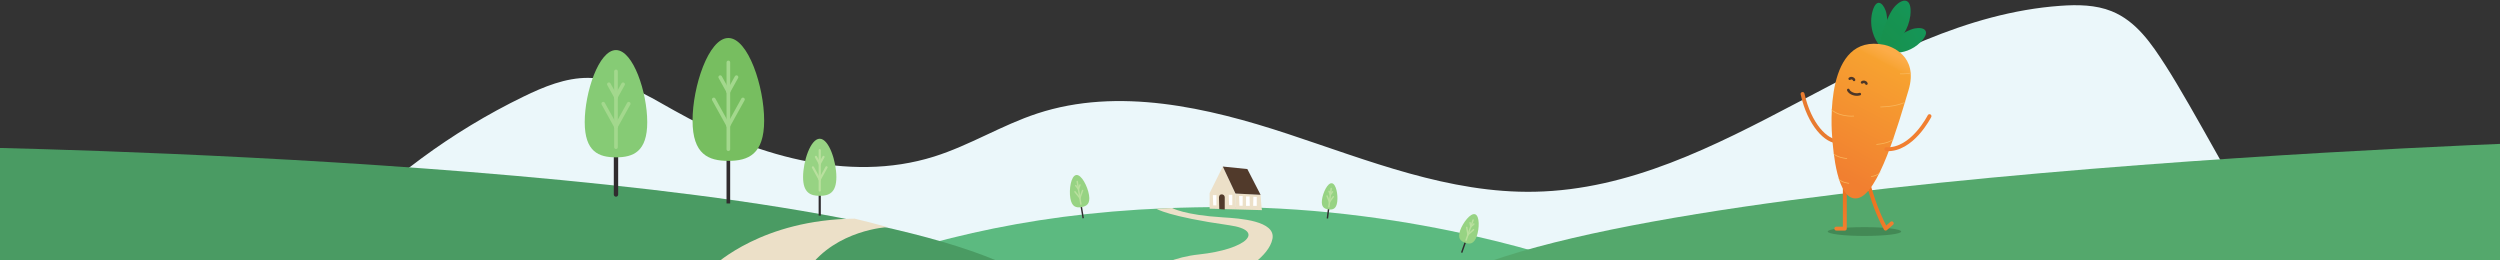 <?xml version="1.0" encoding="UTF-8"?>
<svg width="1920px" height="200px" viewBox="0 0 1920 200" version="1.1" xmlns="http://www.w3.org/2000/svg" xmlns:xlink="http://www.w3.org/1999/xlink">
    <rect x="0" y="0" width="1920" height="200" fill="#333333" stroke="none"/>
    <!-- Generator: Sketch 61.1 (89650) - https://sketch.com -->
    <title>illu-web</title>
    <desc>Created with Sketch.</desc>
    <defs>
        <linearGradient x1="105.824%" y1="49.992%" x2="-5.795%" y2="49.992%" id="linearGradient-1">
            <stop stop-color="#F17F30" offset="0%"></stop>
            <stop stop-color="#ED711D" offset="97%"></stop>
        </linearGradient>
        <linearGradient x1="-19934.699%" y1="103.326%" x2="-19934.699%" y2="-3.326%" id="linearGradient-2">
            <stop stop-color="#F17F30" offset="0%"></stop>
            <stop stop-color="#ED711D" offset="97%"></stop>
        </linearGradient>
        <linearGradient x1="10.454%" y1="74.829%" x2="101.161%" y2="41.907%" id="linearGradient-3">
            <stop stop-color="#17914E" offset="0%"></stop>
            <stop stop-color="#159658" offset="100%"></stop>
        </linearGradient>
        <linearGradient x1="45.692%" y1="91.368%" x2="57.099%" y2="7.489%" id="linearGradient-4">
            <stop stop-color="#17914E" offset="0%"></stop>
            <stop stop-color="#159658" offset="100%"></stop>
        </linearGradient>
        <linearGradient x1="28.602%" y1="85.374%" x2="73.09%" y2="4.834%" id="linearGradient-5">
            <stop stop-color="#17914E" offset="0%"></stop>
            <stop stop-color="#169352" offset="64%"></stop>
            <stop stop-color="#159658" offset="100%"></stop>
        </linearGradient>
        <linearGradient x1="34.475%" y1="89.433%" x2="59.411%" y2="5.14%" id="linearGradient-6">
            <stop stop-color="#F17F30" offset="0%"></stop>
            <stop stop-color="#F7A230" offset="87%"></stop>
            <stop stop-color="#F8A537" offset="89%"></stop>
            <stop stop-color="#FCAC48" offset="96%"></stop>
        </linearGradient>
        <path d="M40.829,0.889 C45.808,1.899 67.465,9.152 59.429,35.788 C51.394,62.424 36.465,115.448 20.39,118.68 C4.314,121.913 1.562,80.802 0.875,72.757 C0.188,64.712 -5.327,-8.525 40.829,0.889 Z" id="path-7"></path>
    </defs>
    <g id="Symbols" stroke="none" stroke-width="1" fill="none" fill-rule="evenodd">
        <g id="Footer-Web-v3" transform="translate(0, -180)">
            <g id="Footer">
                <g id="illu-web" transform="translate(-29, 180)">
                    <path d="M296.1,241.679 C253.305,251.681 271.878,243.39 232.008,226.352 C215.868,219.459 199.373,199.609 213.139,188.943 C218.669,184.661 226.531,184.797 233.678,184.418 C279.859,181.836 316.272,148.489 352.684,121.603 C377.279,103.449 403.487,87.59 430.98,74.227 C446.593,66.635 463.313,59.677 480.85,59.801 C504.959,59.967 526.185,73.262 546.736,84.822 C606.464,118.435 679.84,141.164 746.472,120.212 C773.873,111.595 798.355,96.109 825.632,87.155 C887.835,66.736 956.285,82.447 1018.055,102.842 C1079.826,123.238 1141.994,148.608 1207.744,147.258 C1352.624,144.35 1466.746,14.912 1611.288,4.465 C1624.634,3.5 1638.488,3.666 1650.726,8.611 C1669.673,16.227 1681.408,33.655 1692.006,50.113 C1713.048,82.749 1749.976,153.375 1771,186.006 L296.1,241.679 Z" id="Path" fill="#EBF7FA" fill-rule="nonzero"></path>
                    <g id="coline-2" transform="translate(682.726, 127.037)">
                        <path d="M557.972,76.457 C557.972,76.457 437.609,32.182 287.207,32 C162.094,31.856 80.008,51.701 0,78.361 C0,78.361 487.064,205.428 496.836,200.881 C506.608,196.334 596.449,91.011 584.993,87.951 C573.536,84.892 557.972,76.457 557.972,76.457 Z" id="Path" fill="#5CBA80" fill-rule="nonzero"></path>
                        <path d="M209.699,97.708 C211.315,95.063 230.307,72.286 267.08,68.37 C303.854,64.454 318.526,49.934 290.513,45.975 C243.034,39.233 234.341,33.265 234.341,33.265 L246.449,32.708 C246.449,32.708 255.665,38.107 285.768,39.923 C298.307,40.673 326.235,42.537 323.514,56.422 C320.792,70.307 299.82,81.384 299.82,81.384 C299.82,81.384 280.021,81.65 279.213,81.517 C278.405,81.384 209.699,97.708 209.699,97.708 Z" id="Path" fill="#ECE0C8" fill-rule="nonzero"></path>
                        <g id="maison" transform="translate(275.254, 0.865)" fill-rule="nonzero">
                            <polygon id="Path" fill="#ECE0C8" points="-2.3625546e-13 32.368 -2.3625546e-13 20.389 10.136 -1.42108547e-14 19.873 20.737 20.267 32.929"></polygon>
                            <path d="M40.211,33.489 C39.919,33.07 39.156,21.722 39.156,21.722 L19.873,20.737 L20.267,32.929 L40.211,33.489 Z" id="Path" fill="#ECE0C8"></path>
                            <path d="M7.419,32.681 L7.197,23.707 C7.197,23.707 7.197,21.373 9.288,21.373 C9.901,21.346 10.498,21.571 10.939,21.997 C11.381,22.423 11.627,23.012 11.621,23.626 L11.621,33.035 L7.419,32.681 Z" id="Path" fill="#513A2B"></path>
                            <polygon id="Path" fill="#513A2B" points="28.984 1.929 10.136 2.66453526e-14 19.873 20.737 39.156 21.722"></polygon>
                            <polygon id="Path" fill="#FFFFFF" points="14.98 29.626 17.439 29.626 17.439 21.722 14.697 21.722"></polygon>
                            <polygon id="Path" fill="#FFFFFF" points="22.924 30.101 25.383 30.101 25.383 22.646 22.641 22.646"></polygon>
                            <polygon id="Path" fill="#FFFFFF" points="33.621 23.202 36.196 23.328 36.196 30.212 33.454 30.212"></polygon>
                            <polygon id="Path" fill="#FFFFFF" points="27.969 30.212 30.863 30.212 30.712 22.979 27.969 22.979"></polygon>
                            <polygon id="Path" fill="#FFFFFF" points="2.773 29.848 5.237 29.848 5.237 21.944 2.495 21.944"></polygon>
                        </g>
                        <g id="arbre" transform="translate(167.945, 7.353)">
                            <line x1="8.532" y1="22.83" x2="10.224" y2="33.219" id="Path" stroke="#302C2E" stroke-width="1.12"></line>
                            <path d="M14.704,15.421 C15.81,22.229 12.8,24.032 8.835,24.678 C4.871,25.325 1.447,24.562 0.341,17.754 C-0.765,10.946 0.846,0.679 4.83,0.032 C8.815,-0.614 13.598,8.618 14.704,15.421 Z" id="Path" fill="#97D383" fill-rule="nonzero"></path>
                            <line x1="5.633" y1="4.977" x2="8.462" y2="22.385" id="Path" stroke="#B9E09E" stroke-width="1.12" stroke-linecap="round" stroke-linejoin="round"></line>
                            <line x1="9.76" y1="11.88" x2="7.689" y2="17.633" id="Path" stroke="#B9E09E" stroke-width="1.12" stroke-linecap="round" stroke-linejoin="round"></line>
                            <line x1="7.739" y1="7.618" x2="6.583" y2="10.825" id="Path" stroke="#B9E09E" stroke-width="1.12" stroke-linecap="round" stroke-linejoin="round"></line>
                            <line x1="4.477" y1="8.148" x2="6.583" y2="10.825" id="Path" stroke="#B9E09E" stroke-width="1.12" stroke-linecap="round" stroke-linejoin="round"></line>
                            <line x1="3.911" y1="12.875" x2="7.699" y2="17.678" id="Path" stroke="#B9E09E" stroke-width="1.12" stroke-linecap="round" stroke-linejoin="round"></line>
                        </g>
                        <g id="arbre" transform="translate(361.431, 13.672)">
                            <line x1="5.347" y1="18.611" x2="4.271" y2="27.086" id="Path" stroke="#302C2E" stroke-width="1.12"></line>
                            <path d="M11.836,14.268 C11.129,19.824 8.377,20.531 5.14,20.116 C1.902,19.702 -0.583,18.329 0.119,12.778 C0.821,7.228 4.458,-0.393 7.695,0.016 C10.932,0.425 12.559,8.713 11.836,14.268 Z" id="Path" fill="#97D383" fill-rule="nonzero"></path>
                            <line x1="7.195" y1="4.051" x2="5.392" y2="18.253" id="Path" stroke="#B9E09E" stroke-width="1.12" stroke-linecap="round" stroke-linejoin="round"></line>
                            <line x1="8.821" y1="10.369" x2="5.887" y2="14.374" id="Path" stroke="#B9E09E" stroke-width="1.12" stroke-linecap="round" stroke-linejoin="round"></line>
                            <line x1="8.225" y1="6.591" x2="6.589" y2="8.824" id="Path" stroke="#B9E09E" stroke-width="1.12" stroke-linecap="round" stroke-linejoin="round"></line>
                            <line x1="5.564" y1="6.253" x2="6.589" y2="8.824" id="Path" stroke="#B9E09E" stroke-width="1.12" stroke-linecap="round" stroke-linejoin="round"></line>
                            <line x1="4.039" y1="9.804" x2="5.882" y2="14.415" id="Path" stroke="#B9E09E" stroke-width="1.12" stroke-linecap="round" stroke-linejoin="round"></line>
                        </g>
                        <g id="arbre" transform="translate(466.861, 37.393)">
                            <line x1="5.218" y1="20.365" x2="1.975" y2="29.587" id="Path" stroke="#302C2E" stroke-width="1.12"></line>
                            <path d="M13.536,17.067 C11.414,23.128 8.162,23.244 4.642,22.006 C1.122,20.769 -1.333,18.628 0.788,12.587 C2.91,6.547 8.803,-1.104 12.324,0.133 C15.844,1.37 15.657,11.027 13.536,17.067 Z" id="Path" fill="#97D383" fill-rule="nonzero"></path>
                            <line x1="10.783" y1="4.517" x2="5.354" y2="19.976" id="Path" stroke="#B9E09E" stroke-width="1.12" stroke-linecap="round" stroke-linejoin="round"></line>
                            <line x1="11.081" y1="11.981" x2="6.834" y2="15.754" id="Path" stroke="#B9E09E" stroke-width="1.12" stroke-linecap="round" stroke-linejoin="round"></line>
                            <line x1="11.324" y1="7.613" x2="8.96" y2="9.714" id="Path" stroke="#B9E09E" stroke-width="1.12" stroke-linecap="round" stroke-linejoin="round"></line>
                            <line x1="8.43" y1="6.592" x2="8.96" y2="9.714" id="Path" stroke="#B9E09E" stroke-width="1.12" stroke-linecap="round" stroke-linejoin="round"></line>
                            <line x1="5.869" y1="10.198" x2="6.824" y2="15.794" id="Path" stroke="#B9E09E" stroke-width="1.12" stroke-linecap="round" stroke-linejoin="round"></line>
                        </g>
                    </g>
                    <g id="coline-1" transform="translate(0.419, 28.254)">
                        <path d="M-0.001,84.775 C-0.001,84.775 671.343,95.295 817.896,183.844 C817.896,183.844 21.815,265.04 14.381,260 C6.947,254.96 -0.001,84.775 -0.001,84.775 Z" id="Path" fill="#4A9B63" fill-rule="nonzero"></path>
                        <path d="M576.621,175.737 C578.515,174.727 613.837,140.5 684.851,139.646 C684.851,139.646 694.589,142.005 697.836,142.853 C701.083,143.702 710.078,146.172 710.078,146.172 C710.078,146.172 671.023,148.106 649.332,178.136 C631.317,203.034 576.621,175.737 576.621,175.737 Z" id="Path" fill="#ECE0C8" fill-rule="nonzero"></path>
                        <g id="arbre" transform="translate(477.649, 10.2)">
                            <line x1="24.005" y1="76.206" x2="24.005" y2="110.933" id="Path" stroke="#302C2E" stroke-width="3.36" stroke-linecap="round" stroke-linejoin="round"></line>
                            <path d="M48.014,55.343 C48.014,78.095 37.267,82.383 24.005,82.383 C10.742,82.383 4.26325641e-13,78.095 4.26325641e-13,55.343 C4.26325641e-13,32.59 10.747,1.42108547e-14 23.995,1.42108547e-14 C37.242,1.42108547e-14 48.014,32.595 48.014,55.343 Z" id="Path" fill="#86CB75" fill-rule="nonzero"></path>
                            <line x1="24.005" y1="16.368" x2="24.005" y2="74.575" id="Path" stroke="#A3D88D" stroke-width="2.8" stroke-linecap="round" stroke-linejoin="round"></line>
                            <line x1="33.797" y1="41.191" x2="24.005" y2="58.842" id="Path" stroke="#A3D88D" stroke-width="2.8" stroke-linecap="round" stroke-linejoin="round"></line>
                            <line x1="29.464" y1="26.252" x2="24.005" y2="36.085" id="Path" stroke="#A3D88D" stroke-width="2.8" stroke-linecap="round" stroke-linejoin="round"></line>
                            <line x1="18.55" y1="26.252" x2="24.005" y2="36.085" id="Path" stroke="#A3D88D" stroke-width="2.8" stroke-linecap="round" stroke-linejoin="round"></line>
                            <line x1="14.217" y1="41.191" x2="24.005" y2="58.842" id="Path" stroke="#A3D88D" stroke-width="2.8" stroke-linecap="round" stroke-linejoin="round"></line>
                        </g>
                        <g id="arbre" transform="translate(560.46, 0.933)">
                            <line x1="27.495" y1="87.292" x2="27.495" y2="127.069" id="Path" stroke="#302C2E" stroke-width="2.8"></line>
                            <path d="M54.994,63.398 C54.994,89.453 42.681,94.362 27.495,94.362 C12.308,94.362 -3.58824082e-13,89.453 -3.58824082e-13,63.398 C-3.58824082e-13,37.343 12.308,1.42108547e-14 27.495,1.42108547e-14 C42.681,1.42108547e-14 54.994,37.338 54.994,63.398 Z" id="Path" fill="#77BE60" fill-rule="nonzero"></path>
                            <line x1="27.495" y1="18.752" x2="27.495" y2="85.423" id="Path" stroke="#A3D88D" stroke-width="2.8" stroke-linecap="round" stroke-linejoin="round"></line>
                            <line x1="38.706" y1="47.181" x2="27.495" y2="67.403" id="Path" stroke="#A3D88D" stroke-width="2.8" stroke-linecap="round" stroke-linejoin="round"></line>
                            <line x1="33.747" y1="30.07" x2="27.495" y2="41.338" id="Path" stroke="#A3D88D" stroke-width="2.8" stroke-linecap="round" stroke-linejoin="round"></line>
                            <line x1="21.247" y1="30.07" x2="27.495" y2="41.338" id="Path" stroke="#A3D88D" stroke-width="2.8" stroke-linecap="round" stroke-linejoin="round"></line>
                            <line x1="16.283" y1="47.181" x2="27.495" y2="67.403" id="Path" stroke="#A3D88D" stroke-width="2.8" stroke-linecap="round" stroke-linejoin="round"></line>
                        </g>
                        <g id="arbre" transform="translate(645.343, 78.29)">
                            <line x1="12.788" y1="40.565" x2="12.788" y2="59.065" id="Path" stroke="#302C2E" stroke-width="1.68"></line>
                            <path d="M25.57,29.454 C25.57,41.575 19.848,43.858 12.788,43.858 C5.727,43.858 -2.0250468e-13,41.57 -2.0250468e-13,29.454 C-2.0250468e-13,17.338 5.722,7.10542736e-15 12.788,7.10542736e-15 C19.853,7.10542736e-15 25.57,17.338 25.57,29.454 Z" id="Path" fill="#97D383" fill-rule="nonzero"></path>
                            <line x1="12.788" y1="8.778" x2="12.788" y2="39.777" id="Path" stroke="#B9E09E" stroke-width="1.68" stroke-linecap="round" stroke-linejoin="round"></line>
                            <line x1="18" y1="21.919" x2="12.788" y2="31.318" id="Path" stroke="#B9E09E" stroke-width="1.68" stroke-linecap="round" stroke-linejoin="round"></line>
                            <line x1="15.692" y1="13.959" x2="12.788" y2="19.197" id="Path" stroke="#B9E09E" stroke-width="1.68" stroke-linecap="round" stroke-linejoin="round"></line>
                            <line x1="9.879" y1="13.959" x2="12.788" y2="19.197" id="Path" stroke="#B9E09E" stroke-width="1.68" stroke-linecap="round" stroke-linejoin="round"></line>
                            <line x1="7.571" y1="22" x2="12.788" y2="31.398" id="Path" stroke="#B9E09E" stroke-width="1.68" stroke-linecap="round" stroke-linejoin="round"></line>
                        </g>
                    </g>
                    <g id="coline-3" transform="translate(1116.933, 0.504)">
                        <path d="M881,108.108 C881,108.108 103.689,132.648 5.68434189e-14,229.507 C5.68434189e-14,229.507 418.68,258.416 425.968,253.178 C433.256,247.941 920.858,258.737 911,258 C901.142,257.263 881,108.108 881,108.108 Z" id="Path" fill="#54A86C" fill-rule="nonzero"></path>
                        <g id="carrot" transform="translate(296.432, 0)">
                            <ellipse id="Oval" fill="#438955" fill-rule="nonzero" cx="47.545" cy="177.316" rx="28.217" ry="3.389"></ellipse>
                            <path d="M51.055,142.529 C51.055,142.529 55.701,160.438 63.797,175.079 C63.797,175.079 66.075,173.059 68.484,170.993" id="Path" stroke="url(#linearGradient-1)" stroke-width="3" stroke-linecap="round" stroke-linejoin="round"></path>
                            <polyline id="Path" stroke="url(#linearGradient-2)" stroke-width="3" stroke-linecap="round" stroke-linejoin="round" points="32.454 144.71 32.454 175.079 25.919 175.079"></polyline>
                            <path d="M27.919,108.08 C18.257,108.812 5.192,95.014 -6.71462885e-14,71.671" id="Path" stroke="#E87B30" stroke-width="3" stroke-linecap="round" stroke-linejoin="round"></path>
                            <path d="M61.433,38.793 C61.433,38.793 77.817,44.566 90.69,31.818 C98.958,23.263 93.413,19.945 86.145,21.339 C78.878,22.733 65.292,32.414 61.499,37.03 C61.045,37.521 61.017,38.27 61.433,38.793 L61.433,38.793 Z" id="Path" fill="url(#linearGradient-3)" fill-rule="nonzero"></path>
                            <path d="M62.14,37.813 C54.474,30.567 51.153,19.841 53.383,9.531 C56.06,-2.055 61.342,0.773 63.792,7.627 C66.241,14.48 65.267,31.126 63.484,36.793 C63.362,37.426 62.783,37.866 62.14,37.813 Z" id="Path" fill="url(#linearGradient-4)" fill-rule="nonzero"></path>
                            <path d="M59.883,39.844 C59.883,39.844 79.898,33.212 82.787,11.4 C84.367,-2.959 76.58,-2.019 70.62,4.728 C64.661,11.475 58.822,30.869 58.64,38.101 C58.565,38.91 59.094,39.652 59.883,39.844 Z" id="Path" fill="url(#linearGradient-5)" fill-rule="nonzero"></path>
                            <g id="Group" transform="translate(21.938, 33.035)">
                                <mask id="mask-8" fill="white">
                                    <use xlink:href="#path-7"></use>
                                </mask>
                                <use id="Path" fill="url(#linearGradient-6)" fill-rule="nonzero" xlink:href="#path-7"></use>
                                <path d="M71.863,18.702 C69.082,20.27 66.097,21.447 62.995,22.202 C59.69,22.994 56.289,23.317 52.894,23.162" id="Path" stroke="#F9B75C" stroke-width="0.56" mask="url(#mask-8)"></path>
                                <path d="M59.54,43.449 C59.54,43.449 53.576,48.323 37.824,48.636" id="Path" stroke="#F9B75C" stroke-width="0.56" mask="url(#mask-8)"></path>
                                <path d="M17.597,55.596 C17.061,55.596 5.521,56.798 -1.625,49.03" id="Path" stroke="#F9B75C" stroke-width="0.56" mask="url(#mask-8)"></path>
                                <path d="M12.258,88.206 C12.258,88.206 3.577,87.63 0.738,83.348" id="Path" stroke="#F9B75C" stroke-width="0.56" mask="url(#mask-8)"></path>
                                <path d="M49.263,71.802 C49.263,71.802 48.132,74.383 42.056,76.131 C39.671,76.792 37.226,77.212 34.758,77.383" id="Path" stroke="#F9B75C" stroke-width="0.56" mask="url(#mask-8)"></path>
                                <path d="M39.652,97.221 C39.652,97.221 36.314,101.559 30.758,102.004" id="Path" stroke="#F9B75C" stroke-width="0.56" mask="url(#mask-8)"></path>
                                <path d="M13.794,107.241 C13.794,107.241 7.733,106.893 4.587,102.878" id="Path" stroke="#F9B75C" stroke-width="0.56" mask="url(#mask-8)"></path>
                            </g>
                            <path d="M64.312,114.059 C84.175,115.186 97.488,88.691 97.488,88.691" id="Path" stroke="#F17F30" stroke-width="3" stroke-linecap="round" stroke-linejoin="round"></path>
                            <path d="M49.035,63.702 C49.035,63.702 48.908,62.863 47.696,62.479 C47.027,62.241 46.282,62.361 45.721,62.798" id="Path" stroke="#4C3628" stroke-width="2" stroke-linecap="round" stroke-linejoin="round"></path>
                            <path d="M39.535,60.858 C39.535,60.858 39.408,60.02 38.196,59.641 C37.526,59.4 36.779,59.518 36.217,59.954" id="Path" stroke="#4C3628" stroke-width="2" stroke-linecap="round" stroke-linejoin="round"></path>
                            <path d="M43.949,71.772 C42.114,72.306 40.151,72.188 38.393,71.439 C35.429,70.176 35.131,68.591 35.131,68.591" id="Path" stroke="#4C3628" stroke-width="2" stroke-linecap="round" stroke-linejoin="round"></path>
                        </g>
                    </g>
                </g>
            </g>
        </g>
    </g>
</svg>